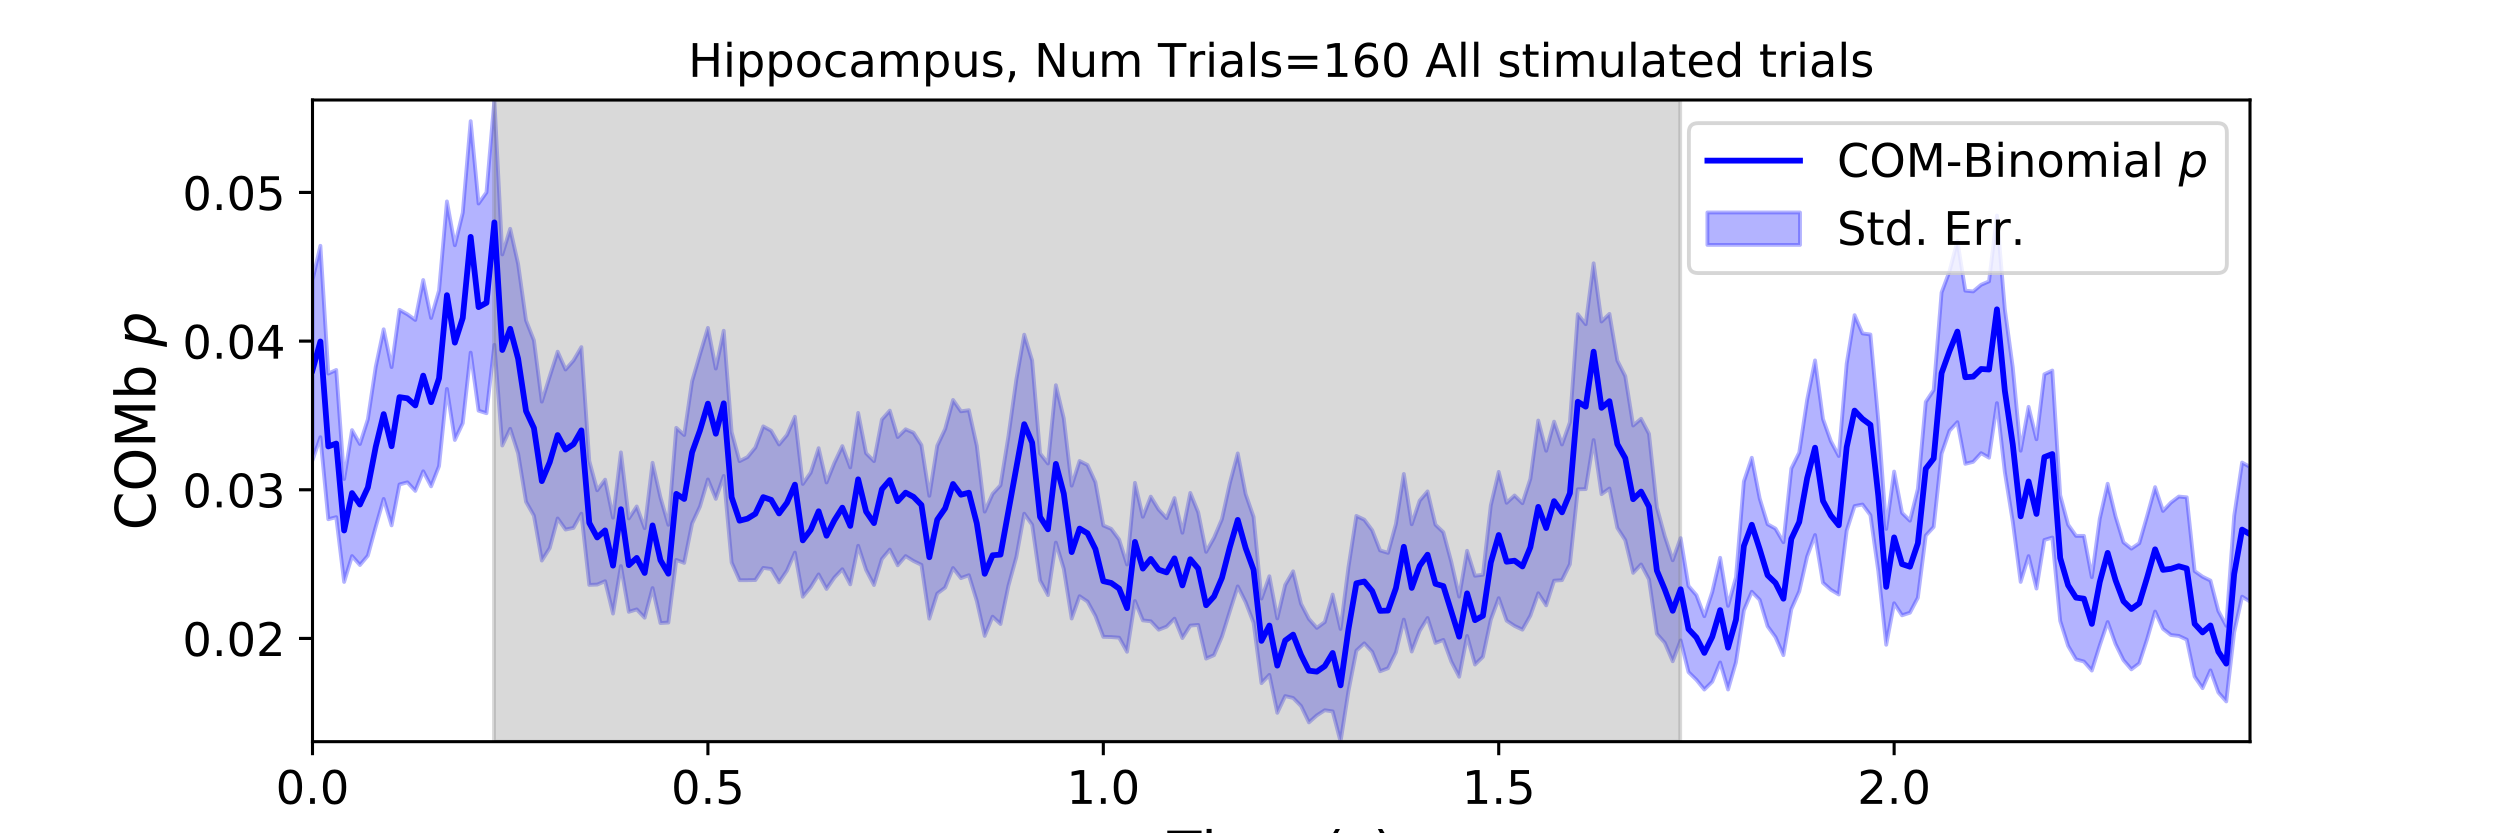 <?xml version="1.0" encoding="utf-8" standalone="no"?>
<!DOCTYPE svg PUBLIC "-//W3C//DTD SVG 1.1//EN"
  "http://www.w3.org/Graphics/SVG/1.1/DTD/svg11.dtd">
<!-- Created with matplotlib (https://matplotlib.org/) -->
<svg height="216pt" version="1.1" viewBox="0 0 648 216" width="648pt" xmlns="http://www.w3.org/2000/svg" xmlns:xlink="http://www.w3.org/1999/xlink">
 <defs>
  <style type="text/css">
*{stroke-linecap:butt;stroke-linejoin:round;}
  </style>
 </defs>
 <g id="figure_1">
  <g id="patch_1">
   <path d="M 0 216 
L 648 216 
L 648 0 
L 0 0 
z
" style="fill:#ffffff;"/>
  </g>
  <g id="axes_1">
   <g id="patch_2">
    <path d="M 81 192.24 
L 583.2 192.24 
L 583.2 25.92 
L 81 25.92 
z
" style="fill:#ffffff;"/>
   </g>
   <g id="PolyCollection_1">
    <defs>
     <path d="M 81 -143.413 
L 81 -96.69 
L 83.05 -102.677 
L 85.1 -81.41 
L 87.149 -81.954 
L 89.199 -65.162 
L 91.249 -71.866 
L 93.299 -69.544 
L 95.349 -71.973 
L 97.398 -79.488 
L 99.448 -86.673 
L 101.498 -79.822 
L 103.548 -90.431 
L 105.598 -90.978 
L 107.647 -88.762 
L 109.697 -93.84 
L 111.747 -89.937 
L 113.797 -95.18 
L 115.847 -115.184 
L 117.896 -101.954 
L 119.946 -106.309 
L 121.996 -124.6 
L 124.046 -109.551 
L 126.096 -108.895 
L 128.145 -126.612 
L 130.195 -100.521 
L 132.245 -104.848 
L 134.295 -98.468 
L 136.344 -85.938 
L 138.394 -82.324 
L 140.444 -70.7 
L 142.494 -73.945 
L 144.544 -81.616 
L 146.593 -78.732 
L 148.643 -79.172 
L 150.693 -82.86 
L 152.743 -64.401 
L 154.793 -64.476 
L 156.842 -65.352 
L 158.892 -56.961 
L 160.942 -69.273 
L 162.992 -57.411 
L 165.042 -58.041 
L 167.091 -55.888 
L 169.141 -63.568 
L 171.191 -54.511 
L 173.241 -54.627 
L 175.291 -70.87 
L 177.34 -70.098 
L 179.39 -80.302 
L 181.44 -84.723 
L 183.49 -91.724 
L 185.54 -86.695 
L 187.589 -92.642 
L 189.639 -70.203 
L 191.689 -65.616 
L 193.739 -65.619 
L 195.789 -65.648 
L 197.838 -68.8 
L 199.888 -68.513 
L 201.938 -65.056 
L 203.988 -68.092 
L 206.038 -72.765 
L 208.087 -61.315 
L 210.137 -63.811 
L 212.187 -67.115 
L 214.237 -63.346 
L 216.287 -66.311 
L 218.336 -68.456 
L 220.386 -64.533 
L 222.436 -74.538 
L 224.486 -68.284 
L 226.536 -64.359 
L 228.585 -71.101 
L 230.635 -73.546 
L 232.685 -69.473 
L 234.735 -71.865 
L 236.784 -70.588 
L 238.834 -69.592 
L 240.884 -55.645 
L 242.934 -62.148 
L 244.984 -63.693 
L 247.033 -68.767 
L 249.083 -66.151 
L 251.133 -66.905 
L 253.183 -60.241 
L 255.233 -51.172 
L 257.282 -56.159 
L 259.332 -54.26 
L 261.382 -64.154 
L 263.432 -71.6 
L 265.482 -82.847 
L 267.531 -79.974 
L 269.581 -65.561 
L 271.631 -61.748 
L 273.681 -75.358 
L 275.731 -68.56 
L 277.78 -55.675 
L 279.83 -61.463 
L 281.88 -60.075 
L 283.93 -56.336 
L 285.98 -50.929 
L 288.029 -50.876 
L 290.079 -50.711 
L 292.129 -47.062 
L 294.179 -60.21 
L 296.229 -55.194 
L 298.278 -54.966 
L 300.328 -52.775 
L 302.378 -53.572 
L 304.428 -55.641 
L 306.478 -50.619 
L 308.527 -53.843 
L 310.577 -54.027 
L 312.627 -45.289 
L 314.677 -46.186 
L 316.727 -50.98 
L 318.776 -57.549 
L 320.826 -64.001 
L 322.876 -59.906 
L 324.926 -54.586 
L 326.976 -38.929 
L 329.025 -41.076 
L 331.075 -31.242 
L 333.125 -35.577 
L 335.175 -35.088 
L 337.224 -33.009 
L 339.274 -28.754 
L 341.324 -30.574 
L 343.374 -31.905 
L 345.424 -31.606 
L 347.473 -23.76 
L 349.523 -36.871 
L 351.573 -47.354 
L 353.623 -49.245 
L 355.673 -47.022 
L 357.722 -42.006 
L 359.772 -42.791 
L 361.822 -46.92 
L 363.872 -55.392 
L 365.922 -47.119 
L 367.971 -52.459 
L 370.021 -55.807 
L 372.071 -49.349 
L 374.121 -50.137 
L 376.171 -44.527 
L 378.22 -40.582 
L 380.27 -51.16 
L 382.32 -43.749 
L 384.37 -45.751 
L 386.42 -55.365 
L 388.469 -60.958 
L 390.519 -55.118 
L 392.569 -53.763 
L 394.619 -52.788 
L 396.669 -56.417 
L 398.718 -62.225 
L 400.768 -59.091 
L 402.818 -65.49 
L 404.868 -65.622 
L 406.918 -69.761 
L 408.967 -89.174 
L 411.017 -89.227 
L 413.067 -101.937 
L 415.117 -87.918 
L 417.167 -89.375 
L 419.216 -79.175 
L 421.266 -75.989 
L 423.316 -67.514 
L 425.366 -69.689 
L 427.416 -65.817 
L 429.465 -51.706 
L 431.515 -49.378 
L 433.565 -44.597 
L 435.615 -50.007 
L 437.664 -41.787 
L 439.714 -39.785 
L 441.764 -37.266 
L 443.814 -39.288 
L 445.864 -44.289 
L 447.913 -37.277 
L 449.963 -44.363 
L 452.013 -57.753 
L 454.063 -62.618 
L 456.113 -60.519 
L 458.162 -53.667 
L 460.212 -50.839 
L 462.262 -46.18 
L 464.312 -58.077 
L 466.362 -62.694 
L 468.411 -71.743 
L 470.461 -77.318 
L 472.511 -64.953 
L 474.561 -63.127 
L 476.611 -61.908 
L 478.66 -78.459 
L 480.71 -84.824 
L 482.76 -85.231 
L 484.81 -82.482 
L 486.86 -67.942 
L 488.909 -48.876 
L 490.959 -59.631 
L 493.009 -56.507 
L 495.059 -57.187 
L 497.109 -61.078 
L 499.158 -77.182 
L 501.208 -79.413 
L 503.258 -98.387 
L 505.308 -104.34 
L 507.358 -106.572 
L 509.407 -95.775 
L 511.457 -96.295 
L 513.507 -98.536 
L 515.557 -97.366 
L 517.607 -111.507 
L 519.656 -93.605 
L 521.706 -80.842 
L 523.756 -65.169 
L 525.806 -71.848 
L 527.856 -63.442 
L 529.905 -76.042 
L 531.955 -76.67 
L 534.005 -55.069 
L 536.055 -48.589 
L 538.104 -45.089 
L 540.154 -44.532 
L 542.204 -42.187 
L 544.254 -48.694 
L 546.304 -54.764 
L 548.353 -49.047 
L 550.403 -44.886 
L 552.453 -42.504 
L 554.503 -44.065 
L 556.553 -50.393 
L 558.602 -57.484 
L 560.652 -53.009 
L 562.702 -51.402 
L 564.752 -51.168 
L 566.802 -50.205 
L 568.851 -40.628 
L 570.901 -37.631 
L 572.951 -42.242 
L 575.001 -36.504 
L 577.051 -34.19 
L 579.1 -52.136 
L 581.15 -61.345 
L 583.2 -60.08 
L 583.2 -94.978 
L 583.2 -94.978 
L 581.15 -96.099 
L 579.1 -82.28 
L 577.051 -53.792 
L 575.001 -57.634 
L 572.951 -65.515 
L 570.901 -66.522 
L 568.851 -67.975 
L 566.802 -87.098 
L 564.752 -87.295 
L 562.702 -85.728 
L 560.652 -83.568 
L 558.602 -89.735 
L 556.553 -82.338 
L 554.503 -75.194 
L 552.453 -73.792 
L 550.403 -75.431 
L 548.353 -82.139 
L 546.304 -90.609 
L 544.254 -81.528 
L 542.204 -66.401 
L 540.154 -77.11 
L 538.104 -77.104 
L 536.055 -80.004 
L 534.005 -87.659 
L 531.955 -119.959 
L 529.905 -118.988 
L 527.856 -102.143 
L 525.806 -110.546 
L 523.756 -99.174 
L 521.706 -120.806 
L 519.656 -135.784 
L 517.607 -160.131 
L 515.557 -143.074 
L 513.507 -142.186 
L 511.457 -140.463 
L 509.407 -140.663 
L 507.358 -153.525 
L 505.308 -145.667 
L 503.258 -140.18 
L 501.208 -114.907 
L 499.158 -111.828 
L 497.109 -89.296 
L 495.059 -81.039 
L 493.009 -83.06 
L 490.959 -93.767 
L 488.909 -78.907 
L 486.86 -106.972 
L 484.81 -129.301 
L 482.76 -129.579 
L 480.71 -134.309 
L 478.66 -121.748 
L 476.611 -97.798 
L 474.561 -101.659 
L 472.511 -107.404 
L 470.461 -122.582 
L 468.411 -112.361 
L 466.362 -98.696 
L 464.312 -94.565 
L 462.262 -75.461 
L 460.212 -78.982 
L 458.162 -80.127 
L 456.113 -86.806 
L 454.063 -97.343 
L 452.013 -91.201 
L 449.963 -66.386 
L 447.913 -58.965 
L 445.864 -71.422 
L 443.814 -62.569 
L 441.764 -56.281 
L 439.714 -61.744 
L 437.664 -64.101 
L 435.615 -76.516 
L 433.565 -70.776 
L 431.515 -77.022 
L 429.465 -84.472 
L 427.416 -103.552 
L 425.366 -107.459 
L 423.316 -105.705 
L 421.266 -118.508 
L 419.216 -122.555 
L 417.167 -134.641 
L 415.117 -132.661 
L 413.067 -147.748 
L 411.017 -131.972 
L 408.967 -134.559 
L 406.918 -106.555 
L 404.868 -100.795 
L 402.818 -106.706 
L 400.768 -99.166 
L 398.718 -107.001 
L 396.669 -91.891 
L 394.619 -85.571 
L 392.569 -87.571 
L 390.519 -85.675 
L 388.469 -93.687 
L 386.42 -85.023 
L 384.37 -67.029 
L 382.32 -66.762 
L 380.27 -73.233 
L 378.22 -61.364 
L 376.171 -70.377 
L 374.121 -78.038 
L 372.071 -80.003 
L 370.021 -88.633 
L 367.971 -86.217 
L 365.922 -80.112 
L 363.872 -93.148 
L 361.822 -80.196 
L 359.772 -72.703 
L 357.722 -73.327 
L 355.673 -78.565 
L 353.623 -81.301 
L 351.573 -82.276 
L 349.523 -69.018 
L 347.473 -52.975 
L 345.424 -61.885 
L 343.374 -54.763 
L 341.324 -53.248 
L 339.274 -55.569 
L 337.224 -59.52 
L 335.175 -67.92 
L 333.125 -64.394 
L 331.075 -55.712 
L 329.025 -66.634 
L 326.976 -60.849 
L 324.926 -82.024 
L 322.876 -87.933 
L 320.826 -98.473 
L 318.776 -90.797 
L 316.727 -81.446 
L 314.677 -76.623 
L 312.627 -72.966 
L 310.577 -83.2 
L 308.527 -88.232 
L 306.478 -77.913 
L 304.428 -86.896 
L 302.378 -81.702 
L 300.328 -83.921 
L 298.278 -87.277 
L 296.229 -82.048 
L 294.179 -90.85 
L 292.129 -69.679 
L 290.079 -76.155 
L 288.029 -78.919 
L 285.98 -79.801 
L 283.93 -91.016 
L 281.88 -95.471 
L 279.83 -96.515 
L 277.78 -90.122 
L 275.731 -107.553 
L 273.681 -116.155 
L 271.631 -95.864 
L 269.581 -98.468 
L 267.531 -122.55 
L 265.482 -129.25 
L 263.432 -117.602 
L 261.382 -102.921 
L 259.332 -90.228 
L 257.282 -87.986 
L 255.233 -83.385 
L 253.183 -100.452 
L 251.133 -109.676 
L 249.083 -109.385 
L 247.033 -112.33 
L 244.984 -104.814 
L 242.934 -100.462 
L 240.884 -87.488 
L 238.834 -100.64 
L 236.784 -103.838 
L 234.735 -104.736 
L 232.685 -102.718 
L 230.635 -109.567 
L 228.585 -107.264 
L 226.536 -96.475 
L 224.486 -98.525 
L 222.436 -108.972 
L 220.386 -94.849 
L 218.336 -100.363 
L 216.287 -96.045 
L 214.237 -90.943 
L 212.187 -99.834 
L 210.137 -93.502 
L 208.087 -90.563 
L 206.038 -107.979 
L 203.988 -103.267 
L 201.938 -100.792 
L 199.888 -104.355 
L 197.838 -105.484 
L 195.789 -100.011 
L 193.739 -97.509 
L 191.689 -96.464 
L 189.639 -104.015 
L 187.589 -130.27 
L 185.54 -120.47 
L 183.49 -131.014 
L 181.44 -124.202 
L 179.39 -117.184 
L 177.34 -103.243 
L 175.291 -105.102 
L 173.241 -79.975 
L 171.191 -87.075 
L 169.141 -96.047 
L 167.091 -79.098 
L 165.042 -84.727 
L 162.992 -81.621 
L 160.942 -98.74 
L 158.892 -81.827 
L 156.842 -91.675 
L 154.793 -88.915 
L 152.743 -96.527 
L 150.693 -126.03 
L 148.643 -122.55 
L 146.593 -120.218 
L 144.544 -124.838 
L 142.494 -118.451 
L 140.444 -111.893 
L 138.394 -127.775 
L 136.344 -132.962 
L 134.295 -147.581 
L 132.245 -156.696 
L 130.195 -150.053 
L 128.145 -190.08 
L 126.096 -166.135 
L 124.046 -163.241 
L 121.996 -184.596 
L 119.946 -160.856 
L 117.896 -152.437 
L 115.847 -163.79 
L 113.797 -140.712 
L 111.747 -133.588 
L 109.697 -143.42 
L 107.647 -133.071 
L 105.598 -134.537 
L 103.548 -135.685 
L 101.498 -120.854 
L 99.448 -130.647 
L 97.398 -120.964 
L 95.349 -107.329 
L 93.299 -100.916 
L 91.249 -104.516 
L 89.199 -91.843 
L 87.149 -120.106 
L 85.1 -119.163 
L 83.05 -152.286 
L 81 -143.413 
z
" id="mac4d518a64" style="stroke:#0000ff;stroke-opacity:0.3;"/>
    </defs>
    <g clip-path="url(#ped47bfa17e)">
     <use style="fill:#0000ff;fill-opacity:0.3;stroke:#0000ff;stroke-opacity:0.3;" x="0" xlink:href="#mac4d518a64" y="216"/>
    </g>
   </g>
   <g id="PolyCollection_2">
    <defs>
     <path d="M 128.043 -23.76 
L 128.043 -190.08 
L 435.512 -190.08 
L 435.512 -23.76 
L 435.512 -23.76 
L 128.043 -23.76 
z
" id="m48da8fae86" style="stroke:#808080;stroke-opacity:0.3;"/>
    </defs>
    <g clip-path="url(#ped47bfa17e)">
     <use style="fill:#808080;fill-opacity:0.3;stroke:#808080;stroke-opacity:0.3;" x="0" xlink:href="#m48da8fae86" y="216"/>
    </g>
   </g>
   <g id="matplotlib.axis_1">
    <g id="xtick_1">
     <g id="line2d_1">
      <defs>
       <path d="M 0 0 
L 0 3.5 
" id="md1d3b2385e" style="stroke:#000000;stroke-width:0.8;"/>
      </defs>
      <g>
       <use style="stroke:#000000;stroke-width:0.8;" x="81" xlink:href="#md1d3b2385e" y="192.24"/>
      </g>
     </g>
     <g id="text_1">
      <!-- 0.0 -->
      <defs>
       <path d="M 31.781 66.406 
Q 24.172 66.406 20.328 58.906 
Q 16.5 51.422 16.5 36.375 
Q 16.5 21.391 20.328 13.891 
Q 24.172 6.391 31.781 6.391 
Q 39.453 6.391 43.281 13.891 
Q 47.125 21.391 47.125 36.375 
Q 47.125 51.422 43.281 58.906 
Q 39.453 66.406 31.781 66.406 
z
M 31.781 74.219 
Q 44.047 74.219 50.516 64.516 
Q 56.984 54.828 56.984 36.375 
Q 56.984 17.969 50.516 8.266 
Q 44.047 -1.422 31.781 -1.422 
Q 19.531 -1.422 13.062 8.266 
Q 6.594 17.969 6.594 36.375 
Q 6.594 54.828 13.062 64.516 
Q 19.531 74.219 31.781 74.219 
z
" id="DejaVuSans-48"/>
       <path d="M 10.688 12.406 
L 21 12.406 
L 21 0 
L 10.688 0 
z
" id="DejaVuSans-46"/>
      </defs>
      <g transform="translate(71.458 208.358)scale(0.12 -0.12)">
       <use xlink:href="#DejaVuSans-48"/>
       <use x="63.623" xlink:href="#DejaVuSans-46"/>
       <use x="95.41" xlink:href="#DejaVuSans-48"/>
      </g>
     </g>
    </g>
    <g id="xtick_2">
     <g id="line2d_2">
      <g>
       <use style="stroke:#000000;stroke-width:0.8;" x="183.49" xlink:href="#md1d3b2385e" y="192.24"/>
      </g>
     </g>
     <g id="text_2">
      <!-- 0.5 -->
      <defs>
       <path d="M 10.797 72.906 
L 49.516 72.906 
L 49.516 64.594 
L 19.828 64.594 
L 19.828 46.734 
Q 21.969 47.469 24.109 47.828 
Q 26.266 48.188 28.422 48.188 
Q 40.625 48.188 47.75 41.5 
Q 54.891 34.812 54.891 23.391 
Q 54.891 11.625 47.562 5.094 
Q 40.234 -1.422 26.906 -1.422 
Q 22.312 -1.422 17.547 -0.641 
Q 12.797 0.141 7.719 1.703 
L 7.719 11.625 
Q 12.109 9.234 16.797 8.062 
Q 21.484 6.891 26.703 6.891 
Q 35.156 6.891 40.078 11.328 
Q 45.016 15.766 45.016 23.391 
Q 45.016 31 40.078 35.438 
Q 35.156 39.891 26.703 39.891 
Q 22.75 39.891 18.812 39.016 
Q 14.891 38.141 10.797 36.281 
z
" id="DejaVuSans-53"/>
      </defs>
      <g transform="translate(173.948 208.358)scale(0.12 -0.12)">
       <use xlink:href="#DejaVuSans-48"/>
       <use x="63.623" xlink:href="#DejaVuSans-46"/>
       <use x="95.41" xlink:href="#DejaVuSans-53"/>
      </g>
     </g>
    </g>
    <g id="xtick_3">
     <g id="line2d_3">
      <g>
       <use style="stroke:#000000;stroke-width:0.8;" x="285.98" xlink:href="#md1d3b2385e" y="192.24"/>
      </g>
     </g>
     <g id="text_3">
      <!-- 1.0 -->
      <defs>
       <path d="M 12.406 8.297 
L 28.516 8.297 
L 28.516 63.922 
L 10.984 60.406 
L 10.984 69.391 
L 28.422 72.906 
L 38.281 72.906 
L 38.281 8.297 
L 54.391 8.297 
L 54.391 0 
L 12.406 0 
z
" id="DejaVuSans-49"/>
      </defs>
      <g transform="translate(276.438 208.358)scale(0.12 -0.12)">
       <use xlink:href="#DejaVuSans-49"/>
       <use x="63.623" xlink:href="#DejaVuSans-46"/>
       <use x="95.41" xlink:href="#DejaVuSans-48"/>
      </g>
     </g>
    </g>
    <g id="xtick_4">
     <g id="line2d_4">
      <g>
       <use style="stroke:#000000;stroke-width:0.8;" x="388.469" xlink:href="#md1d3b2385e" y="192.24"/>
      </g>
     </g>
     <g id="text_4">
      <!-- 1.5 -->
      <g transform="translate(378.928 208.358)scale(0.12 -0.12)">
       <use xlink:href="#DejaVuSans-49"/>
       <use x="63.623" xlink:href="#DejaVuSans-46"/>
       <use x="95.41" xlink:href="#DejaVuSans-53"/>
      </g>
     </g>
    </g>
    <g id="xtick_5">
     <g id="line2d_5">
      <g>
       <use style="stroke:#000000;stroke-width:0.8;" x="490.959" xlink:href="#md1d3b2385e" y="192.24"/>
      </g>
     </g>
     <g id="text_5">
      <!-- 2.0 -->
      <defs>
       <path d="M 19.188 8.297 
L 53.609 8.297 
L 53.609 0 
L 7.328 0 
L 7.328 8.297 
Q 12.938 14.109 22.625 23.891 
Q 32.328 33.688 34.812 36.531 
Q 39.547 41.844 41.422 45.531 
Q 43.312 49.219 43.312 52.781 
Q 43.312 58.594 39.234 62.25 
Q 35.156 65.922 28.609 65.922 
Q 23.969 65.922 18.812 64.312 
Q 13.672 62.703 7.812 59.422 
L 7.812 69.391 
Q 13.766 71.781 18.938 73 
Q 24.125 74.219 28.422 74.219 
Q 39.75 74.219 46.484 68.547 
Q 53.219 62.891 53.219 53.422 
Q 53.219 48.922 51.531 44.891 
Q 49.859 40.875 45.406 35.406 
Q 44.188 33.984 37.641 27.219 
Q 31.109 20.453 19.188 8.297 
z
" id="DejaVuSans-50"/>
      </defs>
      <g transform="translate(481.417 208.358)scale(0.12 -0.12)">
       <use xlink:href="#DejaVuSans-50"/>
       <use x="63.623" xlink:href="#DejaVuSans-46"/>
       <use x="95.41" xlink:href="#DejaVuSans-48"/>
      </g>
     </g>
    </g>
    <g id="text_6">
     <!-- Time (s) -->
     <defs>
      <path d="M -0.297 72.906 
L 61.375 72.906 
L 61.375 64.594 
L 35.5 64.594 
L 35.5 0 
L 25.594 0 
L 25.594 64.594 
L -0.297 64.594 
z
" id="DejaVuSans-84"/>
      <path d="M 9.422 54.688 
L 18.406 54.688 
L 18.406 0 
L 9.422 0 
z
M 9.422 75.984 
L 18.406 75.984 
L 18.406 64.594 
L 9.422 64.594 
z
" id="DejaVuSans-105"/>
      <path d="M 52 44.188 
Q 55.375 50.25 60.062 53.125 
Q 64.75 56 71.094 56 
Q 79.641 56 84.281 50.016 
Q 88.922 44.047 88.922 33.016 
L 88.922 0 
L 79.891 0 
L 79.891 32.719 
Q 79.891 40.578 77.094 44.375 
Q 74.312 48.188 68.609 48.188 
Q 61.625 48.188 57.562 43.547 
Q 53.516 38.922 53.516 30.906 
L 53.516 0 
L 44.484 0 
L 44.484 32.719 
Q 44.484 40.625 41.703 44.406 
Q 38.922 48.188 33.109 48.188 
Q 26.219 48.188 22.156 43.531 
Q 18.109 38.875 18.109 30.906 
L 18.109 0 
L 9.078 0 
L 9.078 54.688 
L 18.109 54.688 
L 18.109 46.188 
Q 21.188 51.219 25.484 53.609 
Q 29.781 56 35.688 56 
Q 41.656 56 45.828 52.969 
Q 50 49.953 52 44.188 
z
" id="DejaVuSans-109"/>
      <path d="M 56.203 29.594 
L 56.203 25.203 
L 14.891 25.203 
Q 15.484 15.922 20.484 11.062 
Q 25.484 6.203 34.422 6.203 
Q 39.594 6.203 44.453 7.469 
Q 49.312 8.734 54.109 11.281 
L 54.109 2.781 
Q 49.266 0.734 44.188 -0.344 
Q 39.109 -1.422 33.891 -1.422 
Q 20.797 -1.422 13.156 6.188 
Q 5.516 13.812 5.516 26.812 
Q 5.516 40.234 12.766 48.109 
Q 20.016 56 32.328 56 
Q 43.359 56 49.781 48.891 
Q 56.203 41.797 56.203 29.594 
z
M 47.219 32.234 
Q 47.125 39.594 43.094 43.984 
Q 39.062 48.391 32.422 48.391 
Q 24.906 48.391 20.391 44.141 
Q 15.875 39.891 15.188 32.172 
z
" id="DejaVuSans-101"/>
      <path id="DejaVuSans-32"/>
      <path d="M 31 75.875 
Q 24.469 64.656 21.281 53.656 
Q 18.109 42.672 18.109 31.391 
Q 18.109 20.125 21.312 9.062 
Q 24.516 -2 31 -13.188 
L 23.188 -13.188 
Q 15.875 -1.703 12.234 9.375 
Q 8.594 20.453 8.594 31.391 
Q 8.594 42.281 12.203 53.312 
Q 15.828 64.359 23.188 75.875 
z
" id="DejaVuSans-40"/>
      <path d="M 44.281 53.078 
L 44.281 44.578 
Q 40.484 46.531 36.375 47.5 
Q 32.281 48.484 27.875 48.484 
Q 21.188 48.484 17.844 46.438 
Q 14.5 44.391 14.5 40.281 
Q 14.5 37.156 16.891 35.375 
Q 19.281 33.594 26.516 31.984 
L 29.594 31.297 
Q 39.156 29.25 43.188 25.516 
Q 47.219 21.781 47.219 15.094 
Q 47.219 7.469 41.188 3.016 
Q 35.156 -1.422 24.609 -1.422 
Q 20.219 -1.422 15.453 -0.562 
Q 10.688 0.297 5.422 2 
L 5.422 11.281 
Q 10.406 8.688 15.234 7.391 
Q 20.062 6.109 24.812 6.109 
Q 31.156 6.109 34.562 8.281 
Q 37.984 10.453 37.984 14.406 
Q 37.984 18.062 35.516 20.016 
Q 33.062 21.969 24.703 23.781 
L 21.578 24.516 
Q 13.234 26.266 9.516 29.906 
Q 5.812 33.547 5.812 39.891 
Q 5.812 47.609 11.281 51.797 
Q 16.75 56 26.812 56 
Q 31.781 56 36.172 55.266 
Q 40.578 54.547 44.281 53.078 
z
" id="DejaVuSans-115"/>
      <path d="M 8.016 75.875 
L 15.828 75.875 
Q 23.141 64.359 26.781 53.312 
Q 30.422 42.281 30.422 31.391 
Q 30.422 20.453 26.781 9.375 
Q 23.141 -1.703 15.828 -13.188 
L 8.016 -13.188 
Q 14.5 -2 17.703 9.062 
Q 20.906 20.125 20.906 31.391 
Q 20.906 42.672 17.703 53.656 
Q 14.5 64.656 8.016 75.875 
z
" id="DejaVuSans-41"/>
     </defs>
     <g transform="translate(302.605 225.796)scale(0.144 -0.144)">
      <use xlink:href="#DejaVuSans-84"/>
      <use x="61.037" xlink:href="#DejaVuSans-105"/>
      <use x="88.82" xlink:href="#DejaVuSans-109"/>
      <use x="186.232" xlink:href="#DejaVuSans-101"/>
      <use x="247.756" xlink:href="#DejaVuSans-32"/>
      <use x="279.543" xlink:href="#DejaVuSans-40"/>
      <use x="318.557" xlink:href="#DejaVuSans-115"/>
      <use x="370.656" xlink:href="#DejaVuSans-41"/>
     </g>
    </g>
   </g>
   <g id="matplotlib.axis_2">
    <g id="ytick_1">
     <g id="line2d_6">
      <defs>
       <path d="M 0 0 
L -3.5 0 
" id="ma37a4cdcb7" style="stroke:#000000;stroke-width:0.8;"/>
      </defs>
      <g>
       <use style="stroke:#000000;stroke-width:0.8;" x="81" xlink:href="#ma37a4cdcb7" y="165.482"/>
      </g>
     </g>
     <g id="text_7">
      <!-- 0.02 -->
      <g transform="translate(47.281 170.041)scale(0.12 -0.12)">
       <use xlink:href="#DejaVuSans-48"/>
       <use x="63.623" xlink:href="#DejaVuSans-46"/>
       <use x="95.41" xlink:href="#DejaVuSans-48"/>
       <use x="159.033" xlink:href="#DejaVuSans-50"/>
      </g>
     </g>
    </g>
    <g id="ytick_2">
     <g id="line2d_7">
      <g>
       <use style="stroke:#000000;stroke-width:0.8;" x="81" xlink:href="#ma37a4cdcb7" y="126.947"/>
      </g>
     </g>
     <g id="text_8">
      <!-- 0.03 -->
      <defs>
       <path d="M 40.578 39.312 
Q 47.656 37.797 51.625 33 
Q 55.609 28.219 55.609 21.188 
Q 55.609 10.406 48.188 4.484 
Q 40.766 -1.422 27.094 -1.422 
Q 22.516 -1.422 17.656 -0.516 
Q 12.797 0.391 7.625 2.203 
L 7.625 11.719 
Q 11.719 9.328 16.594 8.109 
Q 21.484 6.891 26.812 6.891 
Q 36.078 6.891 40.938 10.547 
Q 45.797 14.203 45.797 21.188 
Q 45.797 27.641 41.281 31.266 
Q 36.766 34.906 28.719 34.906 
L 20.219 34.906 
L 20.219 43.016 
L 29.109 43.016 
Q 36.375 43.016 40.234 45.922 
Q 44.094 48.828 44.094 54.297 
Q 44.094 59.906 40.109 62.906 
Q 36.141 65.922 28.719 65.922 
Q 24.656 65.922 20.016 65.031 
Q 15.375 64.156 9.812 62.312 
L 9.812 71.094 
Q 15.438 72.656 20.344 73.438 
Q 25.25 74.219 29.594 74.219 
Q 40.828 74.219 47.359 69.109 
Q 53.906 64.016 53.906 55.328 
Q 53.906 49.266 50.438 45.094 
Q 46.969 40.922 40.578 39.312 
z
" id="DejaVuSans-51"/>
      </defs>
      <g transform="translate(47.281 131.506)scale(0.12 -0.12)">
       <use xlink:href="#DejaVuSans-48"/>
       <use x="63.623" xlink:href="#DejaVuSans-46"/>
       <use x="95.41" xlink:href="#DejaVuSans-48"/>
       <use x="159.033" xlink:href="#DejaVuSans-51"/>
      </g>
     </g>
    </g>
    <g id="ytick_3">
     <g id="line2d_8">
      <g>
       <use style="stroke:#000000;stroke-width:0.8;" x="81" xlink:href="#ma37a4cdcb7" y="88.413"/>
      </g>
     </g>
     <g id="text_9">
      <!-- 0.04 -->
      <defs>
       <path d="M 37.797 64.312 
L 12.891 25.391 
L 37.797 25.391 
z
M 35.203 72.906 
L 47.609 72.906 
L 47.609 25.391 
L 58.016 25.391 
L 58.016 17.188 
L 47.609 17.188 
L 47.609 0 
L 37.797 0 
L 37.797 17.188 
L 4.891 17.188 
L 4.891 26.703 
z
" id="DejaVuSans-52"/>
      </defs>
      <g transform="translate(47.281 92.972)scale(0.12 -0.12)">
       <use xlink:href="#DejaVuSans-48"/>
       <use x="63.623" xlink:href="#DejaVuSans-46"/>
       <use x="95.41" xlink:href="#DejaVuSans-48"/>
       <use x="159.033" xlink:href="#DejaVuSans-52"/>
      </g>
     </g>
    </g>
    <g id="ytick_4">
     <g id="line2d_9">
      <g>
       <use style="stroke:#000000;stroke-width:0.8;" x="81" xlink:href="#ma37a4cdcb7" y="49.878"/>
      </g>
     </g>
     <g id="text_10">
      <!-- 0.05 -->
      <g transform="translate(47.281 54.437)scale(0.12 -0.12)">
       <use xlink:href="#DejaVuSans-48"/>
       <use x="63.623" xlink:href="#DejaVuSans-46"/>
       <use x="95.41" xlink:href="#DejaVuSans-48"/>
       <use x="159.033" xlink:href="#DejaVuSans-53"/>
      </g>
     </g>
    </g>
    <g id="text_11">
     <!-- COMb $p$ -->
     <defs>
      <path d="M 64.406 67.281 
L 64.406 56.891 
Q 59.422 61.531 53.781 63.812 
Q 48.141 66.109 41.797 66.109 
Q 29.297 66.109 22.656 58.469 
Q 16.016 50.828 16.016 36.375 
Q 16.016 21.969 22.656 14.328 
Q 29.297 6.688 41.797 6.688 
Q 48.141 6.688 53.781 8.984 
Q 59.422 11.281 64.406 15.922 
L 64.406 5.609 
Q 59.234 2.094 53.438 0.328 
Q 47.656 -1.422 41.219 -1.422 
Q 24.656 -1.422 15.125 8.703 
Q 5.609 18.844 5.609 36.375 
Q 5.609 53.953 15.125 64.078 
Q 24.656 74.219 41.219 74.219 
Q 47.75 74.219 53.531 72.484 
Q 59.328 70.75 64.406 67.281 
z
" id="DejaVuSans-67"/>
      <path d="M 39.406 66.219 
Q 28.656 66.219 22.328 58.203 
Q 16.016 50.203 16.016 36.375 
Q 16.016 22.609 22.328 14.594 
Q 28.656 6.594 39.406 6.594 
Q 50.141 6.594 56.422 14.594 
Q 62.703 22.609 62.703 36.375 
Q 62.703 50.203 56.422 58.203 
Q 50.141 66.219 39.406 66.219 
z
M 39.406 74.219 
Q 54.734 74.219 63.906 63.938 
Q 73.094 53.656 73.094 36.375 
Q 73.094 19.141 63.906 8.859 
Q 54.734 -1.422 39.406 -1.422 
Q 24.031 -1.422 14.812 8.828 
Q 5.609 19.094 5.609 36.375 
Q 5.609 53.656 14.812 63.938 
Q 24.031 74.219 39.406 74.219 
z
" id="DejaVuSans-79"/>
      <path d="M 9.812 72.906 
L 24.516 72.906 
L 43.109 23.297 
L 61.812 72.906 
L 76.516 72.906 
L 76.516 0 
L 66.891 0 
L 66.891 64.016 
L 48.094 14.016 
L 38.188 14.016 
L 19.391 64.016 
L 19.391 0 
L 9.812 0 
z
" id="DejaVuSans-77"/>
      <path d="M 48.688 27.297 
Q 48.688 37.203 44.609 42.844 
Q 40.531 48.484 33.406 48.484 
Q 26.266 48.484 22.188 42.844 
Q 18.109 37.203 18.109 27.297 
Q 18.109 17.391 22.188 11.75 
Q 26.266 6.109 33.406 6.109 
Q 40.531 6.109 44.609 11.75 
Q 48.688 17.391 48.688 27.297 
z
M 18.109 46.391 
Q 20.953 51.266 25.266 53.625 
Q 29.594 56 35.594 56 
Q 45.562 56 51.781 48.094 
Q 58.016 40.188 58.016 27.297 
Q 58.016 14.406 51.781 6.484 
Q 45.562 -1.422 35.594 -1.422 
Q 29.594 -1.422 25.266 0.953 
Q 20.953 3.328 18.109 8.203 
L 18.109 0 
L 9.078 0 
L 9.078 75.984 
L 18.109 75.984 
z
" id="DejaVuSans-98"/>
      <path d="M 49.609 33.688 
Q 49.609 40.875 46.484 44.672 
Q 43.359 48.484 37.5 48.484 
Q 33.5 48.484 29.859 46.438 
Q 26.219 44.391 23.391 40.484 
Q 20.609 36.625 18.938 31.156 
Q 17.281 25.688 17.281 20.312 
Q 17.281 13.484 20.406 9.797 
Q 23.531 6.109 29.297 6.109 
Q 33.547 6.109 37.188 8.109 
Q 40.828 10.109 43.406 13.922 
Q 46.188 17.922 47.891 23.344 
Q 49.609 28.766 49.609 33.688 
z
M 21.781 46.391 
Q 25.391 51.125 30.297 53.562 
Q 35.203 56 41.219 56 
Q 49.609 56 54.25 50.5 
Q 58.891 45.016 58.891 35.109 
Q 58.891 27 56 19.656 
Q 53.125 12.312 47.703 6.5 
Q 44.094 2.641 39.547 0.609 
Q 35.016 -1.422 29.984 -1.422 
Q 24.172 -1.422 20.219 1 
Q 16.266 3.422 14.312 8.203 
L 8.688 -20.797 
L -0.297 -20.797 
L 14.406 54.688 
L 23.391 54.688 
z
" id="DejaVuSans-Oblique-112"/>
     </defs>
     <g transform="translate(40.257 137.448)rotate(-90)scale(0.144 -0.144)">
      <use transform="translate(0 0.016)" xlink:href="#DejaVuSans-67"/>
      <use transform="translate(69.824 0.016)" xlink:href="#DejaVuSans-79"/>
      <use transform="translate(148.535 0.016)" xlink:href="#DejaVuSans-77"/>
      <use transform="translate(234.814 0.016)" xlink:href="#DejaVuSans-98"/>
      <use transform="translate(298.291 0.016)" xlink:href="#DejaVuSans-32"/>
      <use transform="translate(330.078 0.016)" xlink:href="#DejaVuSans-Oblique-112"/>
     </g>
    </g>
   </g>
   <g id="line2d_10">
    <path clip-path="url(#ped47bfa17e)" d="M 81 95.948 
L 83.05 88.519 
L 85.1 115.714 
L 87.149 114.97 
L 89.199 137.498 
L 91.249 127.809 
L 93.299 130.77 
L 95.349 126.349 
L 97.398 115.774 
L 99.448 107.34 
L 101.498 115.662 
L 103.548 102.942 
L 105.598 103.243 
L 107.647 105.083 
L 109.697 97.37 
L 111.747 104.237 
L 113.797 98.054 
L 115.847 76.513 
L 117.896 88.804 
L 119.946 82.417 
L 121.996 61.402 
L 124.046 79.604 
L 126.096 78.485 
L 128.145 57.654 
L 130.195 90.713 
L 132.245 85.228 
L 134.295 92.976 
L 136.344 106.55 
L 138.394 110.951 
L 140.444 124.703 
L 142.494 119.802 
L 144.544 112.773 
L 146.593 116.525 
L 148.643 115.139 
L 150.693 111.555 
L 152.743 135.536 
L 154.793 139.305 
L 156.842 137.486 
L 158.892 146.606 
L 160.942 131.994 
L 162.992 146.484 
L 165.042 144.616 
L 167.091 148.507 
L 169.141 136.192 
L 171.191 145.207 
L 173.241 148.699 
L 175.291 128.014 
L 177.34 129.33 
L 179.39 117.257 
L 181.44 111.537 
L 183.49 104.631 
L 185.54 112.418 
L 187.589 104.544 
L 189.639 128.891 
L 191.689 134.96 
L 193.739 134.436 
L 195.789 133.171 
L 197.838 128.858 
L 199.888 129.566 
L 201.938 133.076 
L 203.988 130.32 
L 206.038 125.628 
L 208.087 140.061 
L 210.137 137.344 
L 212.187 132.526 
L 214.237 138.856 
L 216.287 134.822 
L 218.336 131.59 
L 220.386 136.309 
L 222.436 124.245 
L 224.486 132.596 
L 226.536 135.583 
L 228.585 126.817 
L 230.635 124.444 
L 232.685 129.904 
L 234.735 127.7 
L 236.784 128.787 
L 238.834 130.884 
L 240.884 144.434 
L 242.934 134.695 
L 244.984 131.747 
L 247.033 125.452 
L 249.083 128.232 
L 251.133 127.71 
L 253.183 135.654 
L 255.233 148.722 
L 257.282 143.927 
L 259.332 143.756 
L 265.482 109.952 
L 267.531 114.738 
L 269.581 133.985 
L 271.631 137.194 
L 273.681 120.244 
L 275.731 127.944 
L 277.78 143.101 
L 279.83 137.011 
L 281.88 138.227 
L 283.93 142.324 
L 285.98 150.635 
L 288.029 151.102 
L 290.079 152.567 
L 292.129 157.63 
L 294.179 140.47 
L 296.229 147.379 
L 298.278 144.878 
L 300.328 147.652 
L 302.378 148.363 
L 304.428 144.731 
L 306.478 151.734 
L 308.527 144.962 
L 310.577 147.387 
L 312.627 156.872 
L 314.677 154.595 
L 316.727 149.787 
L 318.776 141.827 
L 320.826 134.763 
L 322.876 142.081 
L 324.926 147.695 
L 326.976 166.111 
L 329.025 162.145 
L 331.075 172.523 
L 333.125 166.014 
L 335.175 164.496 
L 337.224 169.736 
L 339.274 173.838 
L 341.324 174.089 
L 343.374 172.666 
L 345.424 169.254 
L 347.473 177.633 
L 349.523 163.055 
L 351.573 151.185 
L 353.623 150.727 
L 355.673 153.206 
L 357.722 158.333 
L 359.772 158.253 
L 361.822 152.442 
L 363.872 141.73 
L 365.922 152.385 
L 367.971 146.662 
L 370.021 143.78 
L 372.071 151.324 
L 374.121 151.913 
L 378.22 165.027 
L 380.27 153.804 
L 382.32 160.744 
L 384.37 159.61 
L 386.42 145.806 
L 388.469 138.678 
L 390.519 145.603 
L 392.569 145.333 
L 394.619 146.821 
L 396.669 141.846 
L 398.718 131.387 
L 400.768 136.871 
L 402.818 129.902 
L 404.868 132.792 
L 406.918 127.842 
L 408.967 104.134 
L 411.017 105.401 
L 413.067 91.158 
L 415.117 105.711 
L 417.167 103.992 
L 419.216 115.135 
L 421.266 118.751 
L 423.316 129.39 
L 425.366 127.426 
L 427.416 131.316 
L 429.465 147.911 
L 431.515 152.8 
L 433.565 158.314 
L 435.615 152.739 
L 437.664 163.056 
L 439.714 165.235 
L 441.764 169.226 
L 443.814 165.071 
L 445.864 158.145 
L 447.913 167.879 
L 449.963 160.625 
L 452.013 141.523 
L 454.063 136.02 
L 456.113 142.337 
L 458.162 149.103 
L 460.212 151.089 
L 462.262 155.179 
L 464.312 139.679 
L 466.362 135.305 
L 468.411 123.948 
L 470.461 116.05 
L 472.511 129.822 
L 474.561 133.607 
L 476.611 136.147 
L 478.66 115.896 
L 480.71 106.433 
L 482.76 108.595 
L 484.81 110.108 
L 486.86 128.543 
L 488.909 152.109 
L 490.959 139.301 
L 493.009 146.216 
L 495.059 146.887 
L 497.109 140.813 
L 499.158 121.495 
L 501.208 118.84 
L 503.258 96.717 
L 505.308 90.997 
L 507.358 85.952 
L 509.407 97.781 
L 511.457 97.621 
L 513.507 95.639 
L 515.557 95.78 
L 517.607 80.181 
L 519.656 101.305 
L 521.706 115.176 
L 523.756 133.829 
L 525.806 124.803 
L 527.856 133.207 
L 529.905 118.485 
L 531.955 117.686 
L 534.005 144.636 
L 536.055 151.703 
L 538.104 154.903 
L 540.154 155.179 
L 542.204 161.706 
L 544.254 150.889 
L 546.304 143.313 
L 548.353 150.407 
L 550.403 155.841 
L 552.453 157.852 
L 554.503 156.37 
L 556.553 149.635 
L 558.602 142.391 
L 560.652 147.711 
L 562.702 147.435 
L 564.752 146.769 
L 566.802 147.348 
L 568.851 161.699 
L 570.901 163.923 
L 572.951 162.121 
L 575.001 168.931 
L 577.051 172.009 
L 579.1 148.792 
L 581.15 137.278 
L 583.2 138.471 
L 583.2 138.471 
" style="fill:none;stroke:#0000ff;stroke-linecap:square;stroke-width:1.5;"/>
   </g>
   <g id="patch_3">
    <path d="M 81 192.24 
L 81 25.92 
" style="fill:none;stroke:#000000;stroke-linecap:square;stroke-linejoin:miter;stroke-width:0.8;"/>
   </g>
   <g id="patch_4">
    <path d="M 583.2 192.24 
L 583.2 25.92 
" style="fill:none;stroke:#000000;stroke-linecap:square;stroke-linejoin:miter;stroke-width:0.8;"/>
   </g>
   <g id="patch_5">
    <path d="M 81 192.24 
L 583.2 192.24 
" style="fill:none;stroke:#000000;stroke-linecap:square;stroke-linejoin:miter;stroke-width:0.8;"/>
   </g>
   <g id="patch_6">
    <path d="M 81 25.92 
L 583.2 25.92 
" style="fill:none;stroke:#000000;stroke-linecap:square;stroke-linejoin:miter;stroke-width:0.8;"/>
   </g>
   <g id="text_12">
    <!-- Hippocampus, Num Trials=160 All stimulated trials -->
    <defs>
     <path d="M 9.812 72.906 
L 19.672 72.906 
L 19.672 43.016 
L 55.516 43.016 
L 55.516 72.906 
L 65.375 72.906 
L 65.375 0 
L 55.516 0 
L 55.516 34.719 
L 19.672 34.719 
L 19.672 0 
L 9.812 0 
z
" id="DejaVuSans-72"/>
     <path d="M 18.109 8.203 
L 18.109 -20.797 
L 9.078 -20.797 
L 9.078 54.688 
L 18.109 54.688 
L 18.109 46.391 
Q 20.953 51.266 25.266 53.625 
Q 29.594 56 35.594 56 
Q 45.562 56 51.781 48.094 
Q 58.016 40.188 58.016 27.297 
Q 58.016 14.406 51.781 6.484 
Q 45.562 -1.422 35.594 -1.422 
Q 29.594 -1.422 25.266 0.953 
Q 20.953 3.328 18.109 8.203 
z
M 48.688 27.297 
Q 48.688 37.203 44.609 42.844 
Q 40.531 48.484 33.406 48.484 
Q 26.266 48.484 22.188 42.844 
Q 18.109 37.203 18.109 27.297 
Q 18.109 17.391 22.188 11.75 
Q 26.266 6.109 33.406 6.109 
Q 40.531 6.109 44.609 11.75 
Q 48.688 17.391 48.688 27.297 
z
" id="DejaVuSans-112"/>
     <path d="M 30.609 48.391 
Q 23.391 48.391 19.188 42.75 
Q 14.984 37.109 14.984 27.297 
Q 14.984 17.484 19.156 11.844 
Q 23.344 6.203 30.609 6.203 
Q 37.797 6.203 41.984 11.859 
Q 46.188 17.531 46.188 27.297 
Q 46.188 37.016 41.984 42.703 
Q 37.797 48.391 30.609 48.391 
z
M 30.609 56 
Q 42.328 56 49.016 48.375 
Q 55.719 40.766 55.719 27.297 
Q 55.719 13.875 49.016 6.219 
Q 42.328 -1.422 30.609 -1.422 
Q 18.844 -1.422 12.172 6.219 
Q 5.516 13.875 5.516 27.297 
Q 5.516 40.766 12.172 48.375 
Q 18.844 56 30.609 56 
z
" id="DejaVuSans-111"/>
     <path d="M 48.781 52.594 
L 48.781 44.188 
Q 44.969 46.297 41.141 47.344 
Q 37.312 48.391 33.406 48.391 
Q 24.656 48.391 19.812 42.844 
Q 14.984 37.312 14.984 27.297 
Q 14.984 17.281 19.812 11.734 
Q 24.656 6.203 33.406 6.203 
Q 37.312 6.203 41.141 7.25 
Q 44.969 8.297 48.781 10.406 
L 48.781 2.094 
Q 45.016 0.344 40.984 -0.531 
Q 36.969 -1.422 32.422 -1.422 
Q 20.062 -1.422 12.781 6.344 
Q 5.516 14.109 5.516 27.297 
Q 5.516 40.672 12.859 48.328 
Q 20.219 56 33.016 56 
Q 37.156 56 41.109 55.141 
Q 45.062 54.297 48.781 52.594 
z
" id="DejaVuSans-99"/>
     <path d="M 34.281 27.484 
Q 23.391 27.484 19.188 25 
Q 14.984 22.516 14.984 16.5 
Q 14.984 11.719 18.141 8.906 
Q 21.297 6.109 26.703 6.109 
Q 34.188 6.109 38.703 11.406 
Q 43.219 16.703 43.219 25.484 
L 43.219 27.484 
z
M 52.203 31.203 
L 52.203 0 
L 43.219 0 
L 43.219 8.297 
Q 40.141 3.328 35.547 0.953 
Q 30.953 -1.422 24.312 -1.422 
Q 15.922 -1.422 10.953 3.297 
Q 6 8.016 6 15.922 
Q 6 25.141 12.172 29.828 
Q 18.359 34.516 30.609 34.516 
L 43.219 34.516 
L 43.219 35.406 
Q 43.219 41.609 39.141 45 
Q 35.062 48.391 27.688 48.391 
Q 23 48.391 18.547 47.266 
Q 14.109 46.141 10.016 43.891 
L 10.016 52.203 
Q 14.938 54.109 19.578 55.047 
Q 24.219 56 28.609 56 
Q 40.484 56 46.344 49.844 
Q 52.203 43.703 52.203 31.203 
z
" id="DejaVuSans-97"/>
     <path d="M 8.5 21.578 
L 8.5 54.688 
L 17.484 54.688 
L 17.484 21.922 
Q 17.484 14.156 20.5 10.266 
Q 23.531 6.391 29.594 6.391 
Q 36.859 6.391 41.078 11.031 
Q 45.312 15.672 45.312 23.688 
L 45.312 54.688 
L 54.297 54.688 
L 54.297 0 
L 45.312 0 
L 45.312 8.406 
Q 42.047 3.422 37.719 1 
Q 33.406 -1.422 27.688 -1.422 
Q 18.266 -1.422 13.375 4.438 
Q 8.5 10.297 8.5 21.578 
z
M 31.109 56 
z
" id="DejaVuSans-117"/>
     <path d="M 11.719 12.406 
L 22.016 12.406 
L 22.016 4 
L 14.016 -11.625 
L 7.719 -11.625 
L 11.719 4 
z
" id="DejaVuSans-44"/>
     <path d="M 9.812 72.906 
L 23.094 72.906 
L 55.422 11.922 
L 55.422 72.906 
L 64.984 72.906 
L 64.984 0 
L 51.703 0 
L 19.391 60.984 
L 19.391 0 
L 9.812 0 
z
" id="DejaVuSans-78"/>
     <path d="M 41.109 46.297 
Q 39.594 47.172 37.812 47.578 
Q 36.031 48 33.891 48 
Q 26.266 48 22.188 43.047 
Q 18.109 38.094 18.109 28.812 
L 18.109 0 
L 9.078 0 
L 9.078 54.688 
L 18.109 54.688 
L 18.109 46.188 
Q 20.953 51.172 25.484 53.578 
Q 30.031 56 36.531 56 
Q 37.453 56 38.578 55.875 
Q 39.703 55.766 41.062 55.516 
z
" id="DejaVuSans-114"/>
     <path d="M 9.422 75.984 
L 18.406 75.984 
L 18.406 0 
L 9.422 0 
z
" id="DejaVuSans-108"/>
     <path d="M 10.594 45.406 
L 73.188 45.406 
L 73.188 37.203 
L 10.594 37.203 
z
M 10.594 25.484 
L 73.188 25.484 
L 73.188 17.188 
L 10.594 17.188 
z
" id="DejaVuSans-61"/>
     <path d="M 33.016 40.375 
Q 26.375 40.375 22.484 35.828 
Q 18.609 31.297 18.609 23.391 
Q 18.609 15.531 22.484 10.953 
Q 26.375 6.391 33.016 6.391 
Q 39.656 6.391 43.531 10.953 
Q 47.406 15.531 47.406 23.391 
Q 47.406 31.297 43.531 35.828 
Q 39.656 40.375 33.016 40.375 
z
M 52.594 71.297 
L 52.594 62.312 
Q 48.875 64.062 45.094 64.984 
Q 41.312 65.922 37.594 65.922 
Q 27.828 65.922 22.672 59.328 
Q 17.531 52.734 16.797 39.406 
Q 19.672 43.656 24.016 45.922 
Q 28.375 48.188 33.594 48.188 
Q 44.578 48.188 50.953 41.516 
Q 57.328 34.859 57.328 23.391 
Q 57.328 12.156 50.688 5.359 
Q 44.047 -1.422 33.016 -1.422 
Q 20.359 -1.422 13.672 8.266 
Q 6.984 17.969 6.984 36.375 
Q 6.984 53.656 15.188 63.938 
Q 23.391 74.219 37.203 74.219 
Q 40.922 74.219 44.703 73.484 
Q 48.484 72.75 52.594 71.297 
z
" id="DejaVuSans-54"/>
     <path d="M 34.188 63.188 
L 20.797 26.906 
L 47.609 26.906 
z
M 28.609 72.906 
L 39.797 72.906 
L 67.578 0 
L 57.328 0 
L 50.688 18.703 
L 17.828 18.703 
L 11.188 0 
L 0.781 0 
z
" id="DejaVuSans-65"/>
     <path d="M 18.312 70.219 
L 18.312 54.688 
L 36.812 54.688 
L 36.812 47.703 
L 18.312 47.703 
L 18.312 18.016 
Q 18.312 11.328 20.141 9.422 
Q 21.969 7.516 27.594 7.516 
L 36.812 7.516 
L 36.812 0 
L 27.594 0 
Q 17.188 0 13.234 3.875 
Q 9.281 7.766 9.281 18.016 
L 9.281 47.703 
L 2.688 47.703 
L 2.688 54.688 
L 9.281 54.688 
L 9.281 70.219 
z
" id="DejaVuSans-116"/>
     <path d="M 45.406 46.391 
L 45.406 75.984 
L 54.391 75.984 
L 54.391 0 
L 45.406 0 
L 45.406 8.203 
Q 42.578 3.328 38.25 0.953 
Q 33.938 -1.422 27.875 -1.422 
Q 17.969 -1.422 11.734 6.484 
Q 5.516 14.406 5.516 27.297 
Q 5.516 40.188 11.734 48.094 
Q 17.969 56 27.875 56 
Q 33.938 56 38.25 53.625 
Q 42.578 51.266 45.406 46.391 
z
M 14.797 27.297 
Q 14.797 17.391 18.875 11.75 
Q 22.953 6.109 30.078 6.109 
Q 37.203 6.109 41.297 11.75 
Q 45.406 17.391 45.406 27.297 
Q 45.406 37.203 41.297 42.844 
Q 37.203 48.484 30.078 48.484 
Q 22.953 48.484 18.875 42.844 
Q 14.797 37.203 14.797 27.297 
z
" id="DejaVuSans-100"/>
    </defs>
    <g transform="translate(178.381 19.92)scale(0.12 -0.12)">
     <use xlink:href="#DejaVuSans-72"/>
     <use x="75.195" xlink:href="#DejaVuSans-105"/>
     <use x="102.979" xlink:href="#DejaVuSans-112"/>
     <use x="166.455" xlink:href="#DejaVuSans-112"/>
     <use x="229.932" xlink:href="#DejaVuSans-111"/>
     <use x="291.113" xlink:href="#DejaVuSans-99"/>
     <use x="346.094" xlink:href="#DejaVuSans-97"/>
     <use x="407.373" xlink:href="#DejaVuSans-109"/>
     <use x="504.785" xlink:href="#DejaVuSans-112"/>
     <use x="568.262" xlink:href="#DejaVuSans-117"/>
     <use x="631.641" xlink:href="#DejaVuSans-115"/>
     <use x="683.74" xlink:href="#DejaVuSans-44"/>
     <use x="715.527" xlink:href="#DejaVuSans-32"/>
     <use x="747.314" xlink:href="#DejaVuSans-78"/>
     <use x="822.119" xlink:href="#DejaVuSans-117"/>
     <use x="885.498" xlink:href="#DejaVuSans-109"/>
     <use x="982.91" xlink:href="#DejaVuSans-32"/>
     <use x="1014.697" xlink:href="#DejaVuSans-84"/>
     <use x="1075.562" xlink:href="#DejaVuSans-114"/>
     <use x="1116.676" xlink:href="#DejaVuSans-105"/>
     <use x="1144.459" xlink:href="#DejaVuSans-97"/>
     <use x="1205.738" xlink:href="#DejaVuSans-108"/>
     <use x="1233.521" xlink:href="#DejaVuSans-115"/>
     <use x="1285.621" xlink:href="#DejaVuSans-61"/>
     <use x="1369.41" xlink:href="#DejaVuSans-49"/>
     <use x="1433.033" xlink:href="#DejaVuSans-54"/>
     <use x="1496.656" xlink:href="#DejaVuSans-48"/>
     <use x="1560.279" xlink:href="#DejaVuSans-32"/>
     <use x="1592.066" xlink:href="#DejaVuSans-65"/>
     <use x="1660.475" xlink:href="#DejaVuSans-108"/>
     <use x="1688.258" xlink:href="#DejaVuSans-108"/>
     <use x="1716.041" xlink:href="#DejaVuSans-32"/>
     <use x="1747.828" xlink:href="#DejaVuSans-115"/>
     <use x="1799.928" xlink:href="#DejaVuSans-116"/>
     <use x="1839.137" xlink:href="#DejaVuSans-105"/>
     <use x="1866.92" xlink:href="#DejaVuSans-109"/>
     <use x="1964.332" xlink:href="#DejaVuSans-117"/>
     <use x="2027.711" xlink:href="#DejaVuSans-108"/>
     <use x="2055.494" xlink:href="#DejaVuSans-97"/>
     <use x="2116.773" xlink:href="#DejaVuSans-116"/>
     <use x="2155.982" xlink:href="#DejaVuSans-101"/>
     <use x="2217.506" xlink:href="#DejaVuSans-100"/>
     <use x="2280.982" xlink:href="#DejaVuSans-32"/>
     <use x="2312.77" xlink:href="#DejaVuSans-116"/>
     <use x="2351.979" xlink:href="#DejaVuSans-114"/>
     <use x="2393.092" xlink:href="#DejaVuSans-105"/>
     <use x="2420.875" xlink:href="#DejaVuSans-97"/>
     <use x="2482.154" xlink:href="#DejaVuSans-108"/>
     <use x="2509.938" xlink:href="#DejaVuSans-115"/>
    </g>
   </g>
   <g id="legend_1">
    <g id="patch_7">
     <path d="M 440.16 70.774 
L 574.8 70.774 
Q 577.2 70.774 577.2 68.374 
L 577.2 34.32 
Q 577.2 31.92 574.8 31.92 
L 440.16 31.92 
Q 437.76 31.92 437.76 34.32 
L 437.76 68.374 
Q 437.76 70.774 440.16 70.774 
z
" style="fill:#ffffff;opacity:0.8;stroke:#cccccc;stroke-linejoin:miter;"/>
    </g>
    <g id="line2d_11">
     <path d="M 442.56 41.64 
L 466.56 41.64 
" style="fill:none;stroke:#0000ff;stroke-linecap:square;stroke-width:1.5;"/>
    </g>
    <g id="line2d_12"/>
    <g id="text_13">
     <!-- COM-Binomial $p$ -->
     <defs>
      <path d="M 4.891 31.391 
L 31.203 31.391 
L 31.203 23.391 
L 4.891 23.391 
z
" id="DejaVuSans-45"/>
      <path d="M 19.672 34.812 
L 19.672 8.109 
L 35.5 8.109 
Q 43.453 8.109 47.281 11.406 
Q 51.125 14.703 51.125 21.484 
Q 51.125 28.328 47.281 31.562 
Q 43.453 34.812 35.5 34.812 
z
M 19.672 64.797 
L 19.672 42.828 
L 34.281 42.828 
Q 41.5 42.828 45.031 45.531 
Q 48.578 48.25 48.578 53.812 
Q 48.578 59.328 45.031 62.062 
Q 41.5 64.797 34.281 64.797 
z
M 9.812 72.906 
L 35.016 72.906 
Q 46.297 72.906 52.391 68.219 
Q 58.5 63.531 58.5 54.891 
Q 58.5 48.188 55.375 44.234 
Q 52.25 40.281 46.188 39.312 
Q 53.469 37.75 57.5 32.781 
Q 61.531 27.828 61.531 20.406 
Q 61.531 10.641 54.891 5.312 
Q 48.25 0 35.984 0 
L 9.812 0 
z
" id="DejaVuSans-66"/>
      <path d="M 54.891 33.016 
L 54.891 0 
L 45.906 0 
L 45.906 32.719 
Q 45.906 40.484 42.875 44.328 
Q 39.844 48.188 33.797 48.188 
Q 26.516 48.188 22.312 43.547 
Q 18.109 38.922 18.109 30.906 
L 18.109 0 
L 9.078 0 
L 9.078 54.688 
L 18.109 54.688 
L 18.109 46.188 
Q 21.344 51.125 25.703 53.562 
Q 30.078 56 35.797 56 
Q 45.219 56 50.047 50.172 
Q 54.891 44.344 54.891 33.016 
z
" id="DejaVuSans-110"/>
     </defs>
     <g transform="translate(476.16 45.84)scale(0.12 -0.12)">
      <use transform="translate(0 0.016)" xlink:href="#DejaVuSans-67"/>
      <use transform="translate(69.824 0.016)" xlink:href="#DejaVuSans-79"/>
      <use transform="translate(148.535 0.016)" xlink:href="#DejaVuSans-77"/>
      <use transform="translate(234.814 0.016)" xlink:href="#DejaVuSans-45"/>
      <use transform="translate(270.898 0.016)" xlink:href="#DejaVuSans-66"/>
      <use transform="translate(339.502 0.016)" xlink:href="#DejaVuSans-105"/>
      <use transform="translate(367.285 0.016)" xlink:href="#DejaVuSans-110"/>
      <use transform="translate(430.664 0.016)" xlink:href="#DejaVuSans-111"/>
      <use transform="translate(491.846 0.016)" xlink:href="#DejaVuSans-109"/>
      <use transform="translate(589.258 0.016)" xlink:href="#DejaVuSans-105"/>
      <use transform="translate(617.041 0.016)" xlink:href="#DejaVuSans-97"/>
      <use transform="translate(678.32 0.016)" xlink:href="#DejaVuSans-108"/>
      <use transform="translate(706.104 0.016)" xlink:href="#DejaVuSans-32"/>
      <use transform="translate(737.891 0.016)" xlink:href="#DejaVuSans-Oblique-112"/>
     </g>
    </g>
    <g id="patch_8">
     <path d="M 442.56 63.478 
L 466.56 63.478 
L 466.56 55.078 
L 442.56 55.078 
z
" style="fill:#0000ff;opacity:0.3;stroke:#0000ff;stroke-linejoin:miter;"/>
    </g>
    <g id="text_14">
     <!-- Std. Err. -->
     <defs>
      <path d="M 53.516 70.516 
L 53.516 60.891 
Q 47.906 63.578 42.922 64.891 
Q 37.938 66.219 33.297 66.219 
Q 25.25 66.219 20.875 63.094 
Q 16.5 59.969 16.5 54.203 
Q 16.5 49.359 19.406 46.891 
Q 22.312 44.438 30.422 42.922 
L 36.375 41.703 
Q 47.406 39.594 52.656 34.297 
Q 57.906 29 57.906 20.125 
Q 57.906 9.516 50.797 4.047 
Q 43.703 -1.422 29.984 -1.422 
Q 24.812 -1.422 18.969 -0.25 
Q 13.141 0.922 6.891 3.219 
L 6.891 13.375 
Q 12.891 10.016 18.656 8.297 
Q 24.422 6.594 29.984 6.594 
Q 38.422 6.594 43.016 9.906 
Q 47.609 13.234 47.609 19.391 
Q 47.609 24.75 44.312 27.781 
Q 41.016 30.812 33.5 32.328 
L 27.484 33.5 
Q 16.453 35.688 11.516 40.375 
Q 6.594 45.062 6.594 53.422 
Q 6.594 63.094 13.406 68.656 
Q 20.219 74.219 32.172 74.219 
Q 37.312 74.219 42.625 73.281 
Q 47.953 72.359 53.516 70.516 
z
" id="DejaVuSans-83"/>
      <path d="M 9.812 72.906 
L 55.906 72.906 
L 55.906 64.594 
L 19.672 64.594 
L 19.672 43.016 
L 54.391 43.016 
L 54.391 34.719 
L 19.672 34.719 
L 19.672 8.297 
L 56.781 8.297 
L 56.781 0 
L 9.812 0 
z
" id="DejaVuSans-69"/>
     </defs>
     <g transform="translate(476.16 63.478)scale(0.12 -0.12)">
      <use xlink:href="#DejaVuSans-83"/>
      <use x="63.477" xlink:href="#DejaVuSans-116"/>
      <use x="102.686" xlink:href="#DejaVuSans-100"/>
      <use x="166.162" xlink:href="#DejaVuSans-46"/>
      <use x="197.949" xlink:href="#DejaVuSans-32"/>
      <use x="229.736" xlink:href="#DejaVuSans-69"/>
      <use x="292.92" xlink:href="#DejaVuSans-114"/>
      <use x="334.018" xlink:href="#DejaVuSans-114"/>
      <use x="374.99" xlink:href="#DejaVuSans-46"/>
     </g>
    </g>
   </g>
  </g>
 </g>
 <defs>
  <clipPath id="ped47bfa17e">
   <rect height="166.32" width="502.2" x="81" y="25.92"/>
  </clipPath>
 </defs>
</svg>
